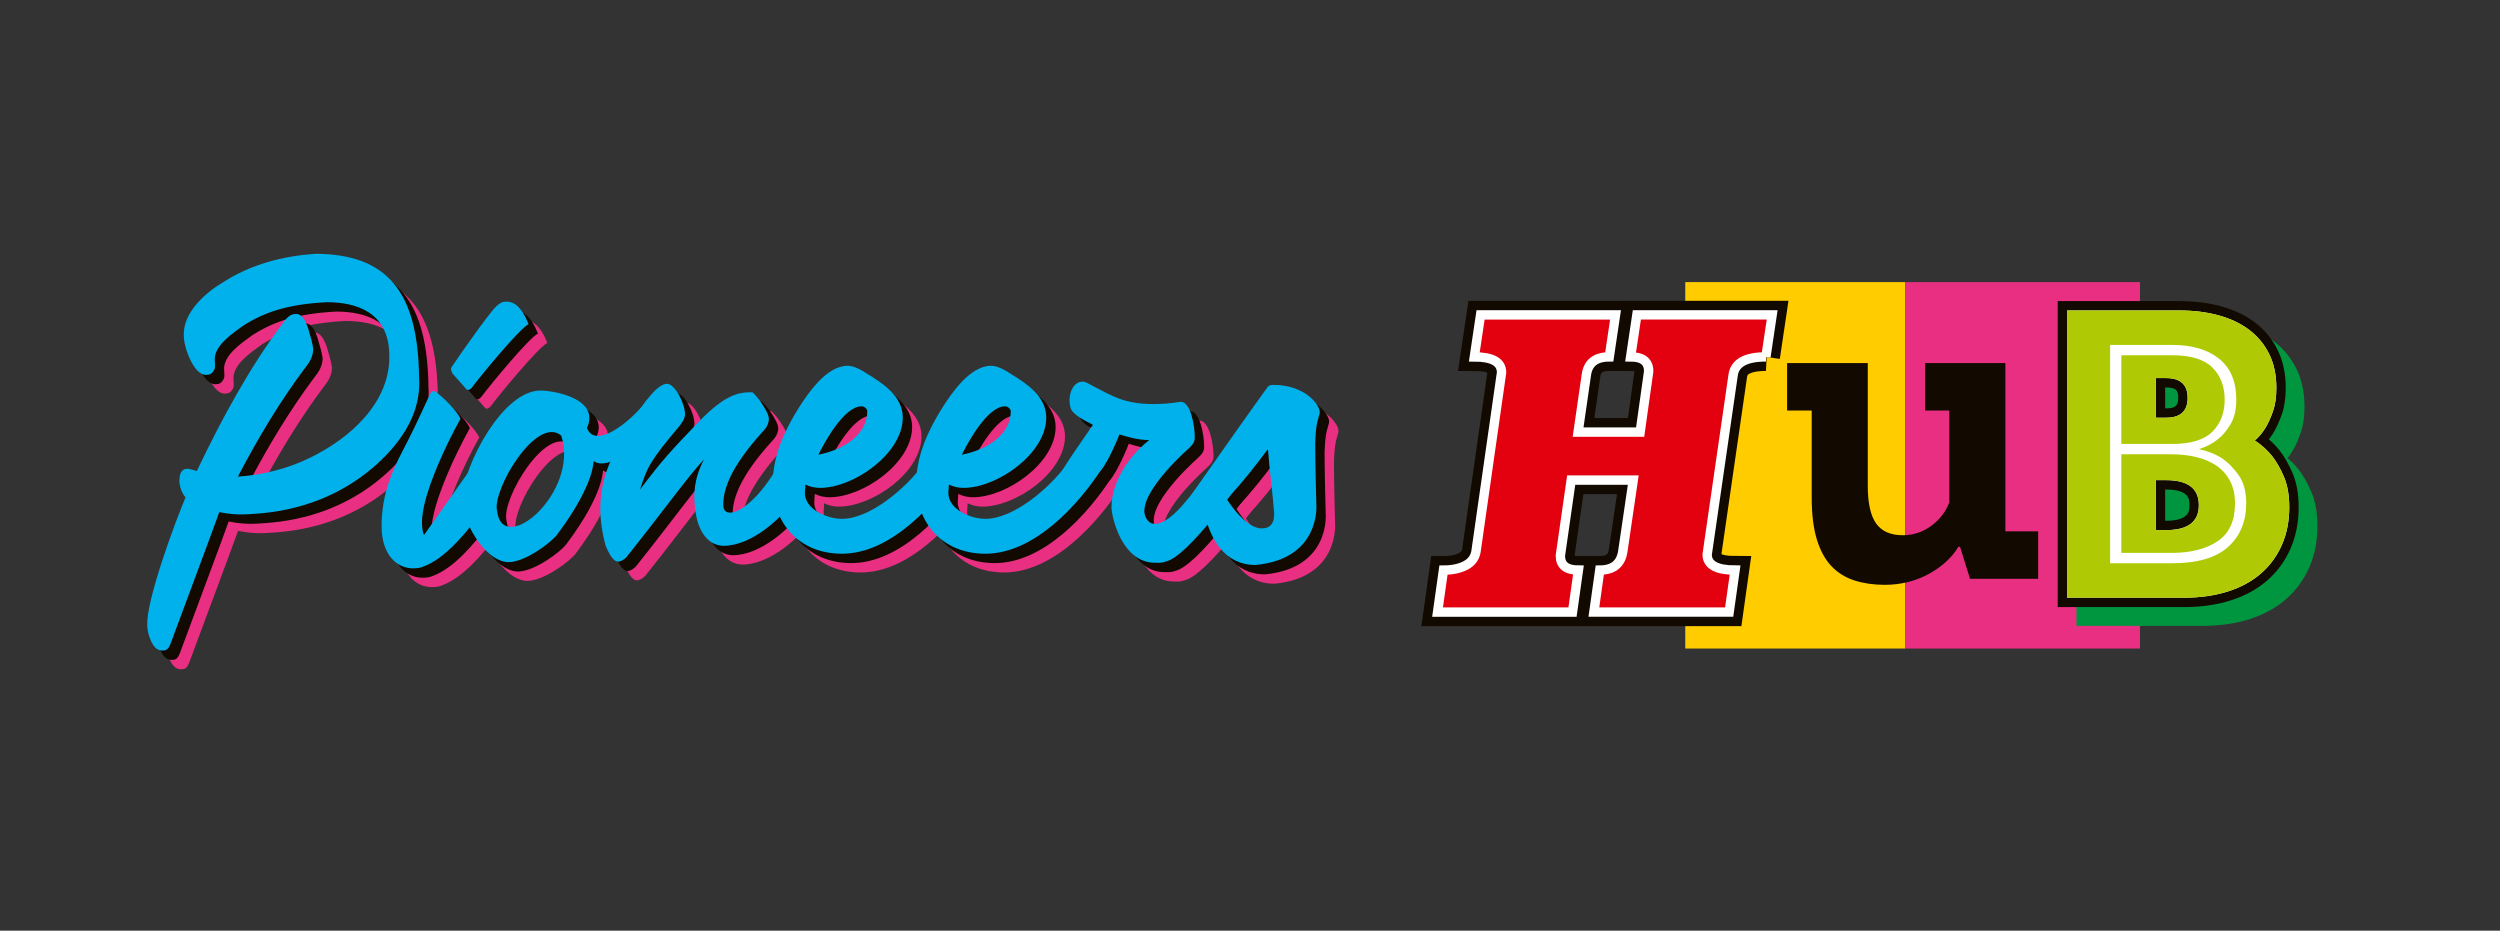 <?xml version="1.0" encoding="UTF-8"?>
<svg id="uuid-4f6dbbb1-7c12-4ce1-a84e-986718a69b98" data-name="Ebene 2" xmlns="http://www.w3.org/2000/svg" viewBox="0 0 1332.88 496.17">
  <rect x="0" y="0" width="1332.88" height="496.17" fill="#333333" stroke="none"/>
  <g>
    <g>
      <path d="M174.92,254.22c20.1-9.6,44.1-29.1,42.6-56.4-.9-21.3-17.4-26.7-33.3-26.7-20.29,1.03-33,5.1-44.7,12.6-5.7,4.2-15.9,10.8-15,18.9,0,0,.41,3.53-.3,4.5-.9,1.8-2.1,2.7-3.9,2.7-6.9.9-12.3-14.7-12.3-20.4-.9-13.2,12.6-24,20.7-28.8,15.3-9.9,32.4-14.1,49.2-15.3,39,0,55.01,20.83,55.5,66,1.5,20.7-12,37.2-24.6,48-18.3,15.6-40.2,23.1-62.7,24.6-2.1,0-9.19,1.23-19.2-.9-1.2,3.6-25.99,70.13-25.99,70.13-.9,2.1-1.61,3.67-4.01,3.67-3.3.3-5.1-2.4-6.3-4.8-1.5-3.3-2.1-6.3-2.1-8.4-.9-13.2,15.6-57.3,20.4-68.4-1.8-2.1-3-5.1-3.3-8.4,0-2.7.3-6.6,3.9-6.9,2.1,0,5.1,1.2,5.4,1.2,13.2-27.6,28.2-55.5,46.2-79.2,0,0,2.81-4.77,6.6-4.5,3.3-.3,5.4,4.2,6.6,7.8,1.2,3.9,2.4,8.4,2.7,10.8-.09,5.13-3.3,8.7-4.2,9.9-13.5,18-25.2,37.5-36,58.2,13.2-.9,26.4-4.2,38.1-9.9Z" fill="#e82f81" stroke-width="0"/>
      <path d="M261.22,259.62c.3-.3.6-.3.9-.3l19.2-.3c.9,0,.9.3.3.9-3.3,4.8-24.9,44.1-45.3,51.9-1.8.9-3.9,1.2-6,1.2-8.7,0-15.9-6.9-16.8-19.8-.9-21.3,7.8-36.3,13.8-48,4.5-8.7,9.6-20.1,12-25.2,1.28-2.5,3-1.2,3.3-.9,3.6,2.7,10.8,9.6,12.9,14.1-4.8,8.7-8.7,16.8-12,24.6-5.7,13.5-10.8,28.8-7.5,37.5l25.2-35.7ZM251.32,209.22l6.9,7.8c1.19,1.68,2.4.6,3.3-.3,5.4-7.2,25.5-31.5,30.3-33.9-.9-2.1-1.8-4.2-3-6-2.1-3.3-4.8-6-8.7-6-1.5,0-3.6-.3-8.1,5.4-2.4,3-4.8,6.3-7.5,9.9-5.4,7.5-11.1,15.6-13.5,19.2-.9,1.2-.6,2.4.3,3.9Z" fill="#e82f81" stroke-width="0"/>
      <path d="M298.11,218.22c7.2,0,32.02,4.33,24.82,19.93,5,13,27-7,32-15,.22-.36,10.39,7.37,10.39,7.37.09,5.87-29.39,32.63-38.7,25.3-.53-.42,1.31,11.33-19.69,39.33-3,4-16.92,14.57-25.92,14.57-13.01-.4-25.32-23.12-24.6-34.2.9-17.7,21.6-57.3,41.7-57.3ZM275.01,282.42c3.02,24.95,44.14-10,34.2-40.2-13.16-10.93-36.91,28.95-34.2,40.2Z" fill="#e82f81" stroke-width="0"/>
      <path d="M365.61,214.62c4.2,0,9.6,10.5,9.6,16.2,0,2.1-1.2,3.9-2.7,6-16.2,19.2-17.4,22.2-21.3,34.2,12-15.9,16.5-20.7,31.2-36,14.4-15,21.6-15.9,28.5-15.9,1.2,0,9,10.2,9,14.1,0,2.1-.9,4.5-3,6.6-17.7,19.5-21.3,31.2-21.3,39.3,0,2.7,1.2,4.2,3.6,4.2,5.1,0,14.7-6.9,24-22.2.3-.3.9-.6,1.5-.6h18.6c.9,0,.9.3.3.9-1.2,2.1-4.5,6.9-9,13.8l.3-.3-.6.6c-7.8,11.1-23.7,25.5-38.7,25.5-8.4-.3-13.8-8.1-15-19.8-.9-7.2-.9-15.6,4.8-26.4-8.7,9.3-21.3,27-41.4,52.2-1.5,1.5-3,2.4-4.5,2.4-2.1,0-4.2-2.7-6.6-8.4-7.99-29.13,2.4-46.8,12-62.7,9.3-15.9,16.2-23.7,20.7-23.7Z" fill="#e82f81" stroke-width="0"/>
      <path d="M518.61,256.92c1.5,0,3.6,1.2,2.7,2.4-12.9,20.1-36.6,45.9-62.4,45.9-22.8,0-36.9-16.2-36.9-37.5,0-14.7,6.3-28.2,13.8-40.2,4.8-7.5,14.7-22.5,26.1-22.5,3.3,0,7.2,2.1,10.8,4.5,8.4,5.1,18.6,12,18.6,23.1,0,19.2-26.1,37.5-44.1,37.5-2.7,0-5.4-.6-7.8-1.8,0,1.5-.3,3-.3,4.5,0,8.7,11.7,13.8,19.8,13.8,15,0,34.2-16.5,42.9-28.5.3-.3.6-.9.9-1.2s.6-.6.9-.6l15,.6ZM469.41,226.62c-9.3,0-19.5,18.6-23.1,25.8,12.9-2.4,26.1-10.5,26.1-23.1,0-1.2-1.5-2.7-3-2.7Z" fill="#e82f81" stroke-width="0"/>
      <path d="M595.11,256.92c1.5,0,3.6,1.2,2.7,2.4-12.9,20.1-36.6,45.9-62.4,45.9-22.8,0-36.9-16.2-36.9-37.5,0-14.7,6.3-28.2,13.8-40.2,4.8-7.5,14.7-22.5,26.1-22.5,3.3,0,7.2,2.1,10.8,4.5,8.4,5.1,18.6,12,18.6,23.1,0,19.2-26.1,37.5-44.1,37.5-2.7,0-5.4-.6-7.8-1.8,0,1.5-.3,3-.3,4.5,0,8.7,11.7,13.8,19.8,13.8,15,0,34.2-16.5,42.9-28.5.3-.3.6-.9.9-1.2s.6-.6.9-.6l15,.6ZM545.9,226.62c-9.3,0-19.5,18.6-23.1,25.8,12.9-2.4,26.1-10.5,26.1-23.1,0-1.2-1.5-2.7-3-2.7Z" fill="#e82f81" stroke-width="0"/>
      <path d="M576.8,261.72c-.6,0-.6-.3-.3-.9,2.4-4.5,8.1-12.6,16.2-24.3-3.9-2.1-11.1-5.4-12-9.3-2.1-8.7,3.18-15.86,8.7-13.2l3.9,2.1c9.3,4.8,16.2,9.3,31.5,9.3,4.5,0,9-.3,14.7-1.2,5.1,0,7.5,12,7.5,19.2,0,2.1-1.2,3.9-3.6,6-5.4,4.8-32.4,30.3-20.1,39.3,9.83,4.5,24.9-19.5,31.2-27.6.3,0,.9-.9,1.2-.9h18.6c.6,0,.6.3.3,1.2-3.3,6-31.2,45.6-43.2,48-2.4.9-4.2.6-6.3.6-17.19-.61-22.5-24.6-22.5-29.7,0-11.1,6.9-25.2,20.1-35.7-5.7,0-10.8-1.5-15.9-3,0,.3-5.7,14.4-9.9,19.2-.6.6-.9.9-1.2.9h-18.9Z" fill="#e82f81" stroke-width="0"/>
      <path d="M644.6,274.92c9.6-14.4,41.1-58.5,41.4-58.8.6-.6,1.5-.9,3-.9,17.52,0,25.28,11.54,24.6,15s-2.01,4.06-2.4,16.2c0,10.5.6,32.4.6,32.4,0,0,2.7,29.1-32.4,32.4-16.8,0-24.3-14.1-27.6-28.8h-2.4c-3,0-4.8-1.5-5.4-4.5-.3-.9-.3-2.1.6-3ZM689.3,283.33c-.9-11.7-2.4-22.2-3.3-33.9-6.9,9.3-13.8,18-21.9,26.7,3.9,6.3,11.7,15.6,18.6,15.6,4.5,0,6.6-2.7,6.6-7.2v-1.2Z" fill="#e82f81" stroke-width="0"/>
    </g>
    <g>
      <path d="M169.92,249.22c20.1-9.6,44.1-29.1,42.6-56.4-.9-21.3-17.4-26.7-33.3-26.7-20.29,1.03-33,5.1-44.7,12.6-5.7,4.2-15.9,10.8-15,18.9,0,0,.41,3.53-.3,4.5-.9,1.8-2.1,2.7-3.9,2.7-6.9.9-12.3-14.7-12.3-20.4-.9-13.2,12.6-24,20.7-28.8,15.3-9.9,32.4-14.1,49.2-15.3,39,0,55.01,20.83,55.5,66,1.5,20.7-12,37.2-24.6,48-18.3,15.6-40.2,23.1-62.7,24.6-2.1,0-9.19,1.23-19.2-.9-1.2,3.6-25.99,70.13-25.99,70.13-.9,2.1-1.61,3.67-4.01,3.67-3.3.3-5.1-2.4-6.3-4.8-1.5-3.3-2.1-6.3-2.1-8.4-.9-13.2,15.6-57.3,20.4-68.4-1.8-2.1-3-5.1-3.3-8.4,0-2.7.3-6.6,3.9-6.9,2.1,0,5.1,1.2,5.4,1.2,13.2-27.6,28.2-55.5,46.2-79.2,0,0,2.81-4.77,6.6-4.5,3.3-.3,5.4,4.2,6.6,7.8,1.2,3.9,2.4,8.4,2.7,10.8-.09,5.13-3.3,8.7-4.2,9.9-13.5,18-25.2,37.5-36,58.2,13.2-.9,26.4-4.2,38.1-9.9Z" fill="#120a01" stroke-width="0"/>
      <path d="M256.22,254.62c.3-.3.6-.3.9-.3l19.2-.3c.9,0,.9.3.3.9-3.3,4.8-24.9,44.1-45.3,51.9-1.8.9-3.9,1.2-6,1.2-8.7,0-15.9-6.9-16.8-19.8-.9-21.3,7.8-36.3,13.8-48,4.5-8.7,9.6-20.1,12-25.2,1.28-2.5,3-1.2,3.3-.9,3.6,2.7,10.8,9.6,12.9,14.1-4.8,8.7-8.7,16.8-12,24.6-5.7,13.5-10.8,28.8-7.5,37.5l25.2-35.7ZM246.32,204.22l6.9,7.8c1.19,1.68,2.4.6,3.3-.3,5.4-7.2,25.5-31.5,30.3-33.9-.9-2.1-1.8-4.2-3-6-2.1-3.3-4.8-6-8.7-6-1.5,0-3.6-.3-8.1,5.4-2.4,3-4.8,6.3-7.5,9.9-5.4,7.5-11.1,15.6-13.5,19.2-.9,1.2-.6,2.4.3,3.9Z" fill="#120a01" stroke-width="0"/>
      <path d="M293.11,213.22c7.2,0,32.02,4.33,24.82,19.93,5,13,27-7,32-15,.22-.36,10.39,7.37,10.39,7.37.09,5.87-29.39,32.63-38.7,25.3-.53-.42,1.31,11.33-19.69,39.33-3,4-16.92,14.57-25.92,14.57-13.01-.4-25.32-23.12-24.6-34.2.9-17.7,21.6-57.3,41.7-57.3ZM270.01,277.42c3.02,24.95,44.14-10,34.2-40.2-13.16-10.93-36.91,28.95-34.2,40.2Z" fill="#120a01" stroke-width="0"/>
      <path d="M360.61,209.62c4.2,0,9.6,10.5,9.6,16.2,0,2.1-1.2,3.9-2.7,6-16.2,19.2-17.4,22.2-21.3,34.2,12-15.9,16.5-20.7,31.2-36,14.4-15,21.6-15.9,28.5-15.9,1.2,0,9,10.2,9,14.1,0,2.1-.9,4.5-3,6.6-17.7,19.5-21.3,31.2-21.3,39.3,0,2.7,1.2,4.2,3.6,4.2,5.1,0,14.7-6.9,24-22.2.3-.3.9-.6,1.5-.6h18.6c.9,0,.9.3.3.9-1.2,2.1-4.5,6.9-9,13.8l.3-.3-.6.6c-7.8,11.1-23.7,25.5-38.7,25.5-8.4-.3-13.8-8.1-15-19.8-.9-7.2-.9-15.6,4.8-26.4-8.7,9.3-21.3,27-41.4,52.2-1.5,1.5-3,2.4-4.5,2.4-2.1,0-4.2-2.7-6.6-8.4-7.99-29.13,2.4-46.8,12-62.7,9.3-15.9,16.2-23.7,20.7-23.7Z" fill="#120a01" stroke-width="0"/>
      <path d="M513.61,251.92c1.5,0,3.6,1.2,2.7,2.4-12.9,20.1-36.6,45.9-62.4,45.9-22.8,0-36.9-16.2-36.9-37.5,0-14.7,6.3-28.2,13.8-40.2,4.8-7.5,14.7-22.5,26.1-22.5,3.3,0,7.2,2.1,10.8,4.5,8.4,5.1,18.6,12,18.6,23.1,0,19.2-26.1,37.5-44.1,37.5-2.7,0-5.4-.6-7.8-1.8,0,1.5-.3,3-.3,4.5,0,8.7,11.7,13.8,19.8,13.8,15,0,34.2-16.5,42.9-28.5.3-.3.6-.9.9-1.2s.6-.6.9-.6l15,.6ZM464.41,221.62c-9.3,0-19.5,18.6-23.1,25.8,12.9-2.4,26.1-10.5,26.1-23.1,0-1.2-1.5-2.7-3-2.7Z" fill="#120a01" stroke-width="0"/>
      <path d="M590.11,251.92c1.5,0,3.6,1.2,2.7,2.4-12.9,20.1-36.6,45.9-62.4,45.9-22.8,0-36.9-16.2-36.9-37.5,0-14.7,6.3-28.2,13.8-40.2,4.8-7.5,14.7-22.5,26.1-22.5,3.3,0,7.2,2.1,10.8,4.5,8.4,5.1,18.6,12,18.6,23.1,0,19.2-26.1,37.5-44.1,37.5-2.7,0-5.4-.6-7.8-1.8,0,1.5-.3,3-.3,4.5,0,8.7,11.7,13.8,19.8,13.8,15,0,34.2-16.5,42.9-28.5.3-.3.6-.9.9-1.2s.6-.6.9-.6l15,.6ZM540.9,221.62c-9.3,0-19.5,18.6-23.1,25.8,12.9-2.4,26.1-10.5,26.1-23.1,0-1.2-1.5-2.7-3-2.7Z" fill="#120a01" stroke-width="0"/>
      <path d="M571.8,256.72c-.6,0-.6-.3-.3-.9,2.4-4.5,8.1-12.6,16.2-24.3-3.9-2.1-11.1-5.4-12-9.3-2.1-8.7,3.18-15.86,8.7-13.2l3.9,2.1c9.3,4.8,16.2,9.3,31.5,9.3,4.5,0,9-.3,14.7-1.2,5.1,0,7.5,12,7.5,19.2,0,2.1-1.2,3.9-3.6,6-5.4,4.8-32.4,30.3-20.1,39.3,9.83,4.5,24.9-19.5,31.2-27.6.3,0,.9-.9,1.2-.9h18.6c.6,0,.6.3.3,1.2-3.3,6-31.2,45.6-43.2,48-2.4.9-4.2.6-6.3.6-17.19-.61-22.5-24.6-22.5-29.7,0-11.1,6.9-25.2,20.1-35.7-5.7,0-10.8-1.5-15.9-3,0,.3-5.7,14.4-9.9,19.2-.6.6-.9.9-1.2.9h-18.9Z" fill="#120a01" stroke-width="0"/>
      <path d="M639.6,269.92c9.6-14.4,41.1-58.5,41.4-58.8.6-.6,1.5-.9,3-.9,17.52,0,25.28,11.54,24.6,15s-2.01,4.06-2.4,16.2c0,10.5.6,32.4.6,32.4,0,0,2.7,29.1-32.4,32.4-16.8,0-24.3-14.1-27.6-28.8h-2.4c-3,0-4.8-1.5-5.4-4.5-.3-.9-.3-2.1.6-3ZM684.3,278.33c-.9-11.7-2.4-22.2-3.3-33.9-6.9,9.3-13.8,18-21.9,26.7,3.9,6.3,11.7,15.6,18.6,15.6,4.5,0,6.6-2.7,6.6-7.2v-1.2Z" fill="#120a01" stroke-width="0"/>
    </g>
    <g>
      <path d="M164.92,244.22c20.1-9.6,44.1-29.1,42.6-56.4-.9-21.3-17.4-26.7-33.3-26.7-20.29,1.03-33,5.1-44.7,12.6-5.7,4.2-15.9,10.8-15,18.9,0,0,.41,3.53-.3,4.5-.9,1.8-2.1,2.7-3.9,2.7-6.9.9-12.3-14.7-12.3-20.4-.9-13.2,12.6-24,20.7-28.8,15.3-9.9,32.4-14.1,49.2-15.3,39,0,55.01,20.83,55.5,66,1.5,20.7-12,37.2-24.6,48-18.3,15.6-40.2,23.1-62.7,24.6-2.1,0-9.19,1.23-19.2-.9-1.2,3.6-25.99,70.13-25.99,70.13-.9,2.1-1.61,3.67-4.01,3.67-3.3.3-5.1-2.4-6.3-4.8-1.5-3.3-2.1-6.3-2.1-8.4-.9-13.2,15.6-57.3,20.4-68.4-1.8-2.1-3-5.1-3.3-8.4,0-2.7.3-6.6,3.9-6.9,2.1,0,5.1,1.2,5.4,1.2,13.2-27.6,28.2-55.5,46.2-79.2,0,0,2.81-4.77,6.6-4.5,3.3-.3,5.4,4.2,6.6,7.8,1.2,3.9,2.4,8.4,2.7,10.8-.09,5.13-3.3,8.7-4.2,9.9-13.5,18-25.2,37.5-36,58.2,13.2-.9,26.4-4.2,38.1-9.9Z" fill="#00b1eb" stroke-width="0"/>
      <path d="M251.22,249.62c.3-.3.6-.3.9-.3l19.2-.3c.9,0,.9.3.3.9-3.3,4.8-24.9,44.1-45.3,51.9-1.8.9-3.9,1.2-6,1.2-8.7,0-15.9-6.9-16.8-19.8-.9-21.3,7.8-36.3,13.8-48,4.5-8.7,9.6-20.1,12-25.2,1.28-2.5,3-1.2,3.3-.9,3.6,2.7,10.8,9.6,12.9,14.1-4.8,8.7-8.7,16.8-12,24.6-5.7,13.5-10.8,28.8-7.5,37.5l25.2-35.7ZM241.32,199.22l6.9,7.8c1.19,1.68,2.4.6,3.3-.3,5.4-7.2,25.5-31.5,30.3-33.9-.9-2.1-1.8-4.2-3-6-2.1-3.3-4.8-6-8.7-6-1.5,0-3.6-.3-8.1,5.4-2.4,3-4.8,6.3-7.5,9.9-5.4,7.5-11.1,15.6-13.5,19.2-.9,1.2-.6,2.4.3,3.9Z" fill="#00b1eb" stroke-width="0"/>
      <path d="M288.11,208.22c7.2,0,32.02,4.33,24.82,19.93,5,13,27-7,32-15,.22-.36,10.39,7.37,10.39,7.37.09,5.87-29.39,32.63-38.7,25.3-.53-.42,1.31,11.33-19.69,39.33-3,4-16.92,14.57-25.92,14.57-13.01-.4-25.32-23.12-24.6-34.2.9-17.7,21.6-57.3,41.7-57.3ZM265.01,272.42c3.02,24.95,44.14-10,34.2-40.2-13.16-10.93-36.91,28.95-34.2,40.2Z" fill="#00b1eb" stroke-width="0"/>
      <path d="M355.61,204.62c4.2,0,9.6,10.5,9.6,16.2,0,2.1-1.2,3.9-2.7,6-16.2,19.2-17.4,22.2-21.3,34.2,12-15.9,16.5-20.7,31.2-36,14.4-15,21.6-15.9,28.5-15.9,1.2,0,9,10.2,9,14.1,0,2.1-.9,4.5-3,6.6-17.7,19.5-21.3,31.2-21.3,39.3,0,2.7,1.2,4.2,3.6,4.2,5.1,0,14.7-6.9,24-22.2.3-.3.9-.6,1.5-.6h18.6c.9,0,.9.3.3.9-1.2,2.1-4.5,6.9-9,13.8l.3-.3-.6.6c-7.8,11.1-23.7,25.5-38.7,25.5-8.4-.3-13.8-8.1-15-19.8-.9-7.2-.9-15.6,4.8-26.4-8.7,9.3-21.3,27-41.4,52.2-1.5,1.5-3,2.4-4.5,2.4-2.1,0-4.2-2.7-6.6-8.4-7.99-29.13,2.4-46.8,12-62.7,9.3-15.9,16.2-23.7,20.7-23.7Z" fill="#00b1eb" stroke-width="0"/>
      <path d="M508.61,246.92c1.5,0,3.6,1.2,2.7,2.4-12.9,20.1-36.6,45.9-62.4,45.9-22.8,0-36.9-16.2-36.9-37.5,0-14.7,6.3-28.2,13.8-40.2,4.8-7.5,14.7-22.5,26.1-22.5,3.3,0,7.2,2.1,10.8,4.5,8.4,5.1,18.6,12,18.6,23.1,0,19.2-26.1,37.5-44.1,37.5-2.7,0-5.4-.6-7.8-1.8,0,1.5-.3,3-.3,4.5,0,8.7,11.7,13.8,19.8,13.8,15,0,34.2-16.5,42.9-28.5.3-.3.6-.9.9-1.2s.6-.6.9-.6l15,.6ZM459.41,216.62c-9.3,0-19.5,18.6-23.1,25.8,12.9-2.4,26.1-10.5,26.1-23.1,0-1.2-1.5-2.7-3-2.7Z" fill="#00b1eb" stroke-width="0"/>
      <path d="M585.11,246.92c1.5,0,3.6,1.2,2.7,2.4-12.9,20.1-36.6,45.9-62.4,45.9-22.8,0-36.9-16.2-36.9-37.5,0-14.7,6.3-28.2,13.8-40.2,4.8-7.5,14.7-22.5,26.1-22.5,3.3,0,7.2,2.1,10.8,4.5,8.4,5.1,18.6,12,18.6,23.1,0,19.2-26.1,37.5-44.1,37.5-2.7,0-5.4-.6-7.8-1.8,0,1.5-.3,3-.3,4.5,0,8.7,11.7,13.8,19.8,13.8,15,0,34.2-16.5,42.9-28.5.3-.3.6-.9.9-1.2s.6-.6.9-.6l15,.6ZM535.9,216.62c-9.3,0-19.5,18.6-23.1,25.8,12.9-2.4,26.1-10.5,26.1-23.1,0-1.2-1.5-2.7-3-2.7Z" fill="#00b1eb" stroke-width="0"/>
      <path d="M566.8,251.72c-.6,0-.6-.3-.3-.9,2.4-4.5,8.1-12.6,16.2-24.3-3.9-2.1-11.1-5.4-12-9.3-2.1-8.7,3.18-15.86,8.7-13.2l3.9,2.1c9.3,4.8,16.2,9.3,31.5,9.3,4.5,0,9-.3,14.7-1.2,5.1,0,7.5,12,7.5,19.2,0,2.1-1.2,3.9-3.6,6-5.4,4.8-32.4,30.3-20.1,39.3,9.83,4.5,24.9-19.5,31.2-27.6.3,0,.9-.9,1.2-.9h18.6c.6,0,.6.3.3,1.2-3.3,6-31.2,45.6-43.2,48-2.4.9-4.2.6-6.3.6-17.19-.61-22.5-24.6-22.5-29.7,0-11.1,6.9-25.2,20.1-35.7-5.7,0-10.8-1.5-15.9-3,0,.3-5.7,14.4-9.9,19.2-.6.6-.9.9-1.2.9h-18.9Z" fill="#00b1eb" stroke-width="0"/>
      <path d="M634.6,264.92c9.6-14.4,41.1-58.5,41.4-58.8.6-.6,1.5-.9,3-.9,17.52,0,25.28,11.54,24.6,15s-2.01,4.06-2.4,16.2c0,10.5.6,32.4.6,32.4,0,0,2.7,29.1-32.4,32.4-16.8,0-24.3-14.1-27.6-28.8h-2.4c-3,0-4.8-1.5-5.4-4.5-.3-.9-.3-2.1.6-3ZM679.3,273.33c-.9-11.7-2.4-22.2-3.3-33.9-6.9,9.3-13.8,18-21.9,26.7,3.9,6.3,11.7,15.6,18.6,15.6,4.5,0,6.6-2.7,6.6-7.2v-1.2Z" fill="#00b1eb" stroke-width="0"/>
    </g>
  </g>
  <g>
    <g>
      <rect x="898.5" y="150.4" width="117.23" height="195.37" fill="#fc0" stroke-width="0"/>
      <rect x="1015.73" y="150.4" width="125.21" height="195.37" fill="#e82f81" stroke-width="0"/>
      <path d="M1026.39,193.58h42.78v89.7h17.48v25.3h-36.34l-5.29-17.02h-.92c-3.53,5.83-8.82,10.66-15.87,14.49-7.05,3.83-14.88,5.75-23.46,5.75-5.83,0-11.15-.77-15.98-2.3-4.83-1.53-8.93-4.06-12.3-7.59-3.38-3.53-5.98-8.28-7.82-14.26-1.84-5.98-2.76-13.49-2.76-22.54v-46.23h-13.11v-25.3h43.01v65.32c0,9.35,1.5,16.1,4.48,20.24,2.99,4.14,7.71,6.21,14.15,6.21,5.67,0,10.77-1.69,15.29-5.06,4.52-3.37,7.71-7.51,9.54-12.42v-48.99h-12.88v-25.3Z" fill="#120a01" stroke-width="0"/>
    </g>
    <g>
      <g>
        <path d="M1109.56,331.17v-158.14h62.42c7.83,0,15.12.92,21.67,2.73,6.63,1.84,12.4,4.61,17.15,8.23,4.81,3.67,8.6,8.29,11.29,13.74,2.68,5.45,4.04,11.89,4.04,19.13,0,5.16-.67,9.65-1.98,13.35-1.28,3.59-2.67,6.64-4.12,9.06-1.21,1.97-2.53,3.74-3.97,5.29,2.59,1.97,5,4.31,7.2,6.99,2.44,3.1,4.68,6.99,6.67,11.61,2.04,4.74,3.08,10.56,3.08,17.29,0,7.65-1.38,14.71-4.11,20.97-2.74,6.29-6.71,11.72-11.78,16.15-5.06,4.42-11.3,7.83-18.56,10.14-7.18,2.29-15.27,3.45-24.06,3.45h-64.95ZM1168.08,307.8c12.77,0,22.25-2.72,28.17-8.08,5.94-5.37,8.82-12.35,8.82-21.33,0-5.71-1.2-10.28-3.55-13.59-1.43-2-2.93-3.76-4.47-5.28,1.62,1.69,3,3.61,4.13,5.77,1.94,3.72,2.92,8.13,2.92,13.1,0,10.18-3.5,17.68-10.41,22.28-6.59,4.39-15.28,6.62-25.84,6.62h-29.36v-57.58h29.36c1.42,0,2.82.04,4.19.13l4.07-1.19c-2.47.36-5.15.54-8.03.54h-29.59v-52.3h29.59c10.59,0,18.41,2.45,23.23,7.28,4.83,4.83,7.28,11.18,7.28,18.87s-2.4,13.91-7.12,18.72c2.04-1.74,3.91-4.02,5.58-6.8,1.82-3.03,2.74-7.04,2.74-11.92,0-8.92-2.7-15.42-8.25-19.86-5.64-4.51-13.54-6.8-23.46-6.8h-30.56v111.4h30.56Z" fill="#00963f" stroke-width="0"/>
        <path d="M1171.99,175.53c7.65,0,14.65.88,21.01,2.64,6.35,1.76,11.78,4.36,16.3,7.81,4.51,3.44,8.04,7.73,10.56,12.86,2.53,5.13,3.79,11.13,3.79,18.02,0,4.9-.61,9.07-1.84,12.51-1.23,3.44-2.53,6.31-3.9,8.61-1.69,2.75-3.6,5.05-5.74,6.89,3.37,2.15,6.43,4.9,9.18,8.26,2.3,2.91,4.4,6.58,6.31,11.02,1.91,4.44,2.87,9.87,2.87,16.3,0,7.35-1.3,14-3.9,19.97-2.6,5.97-6.31,11.06-11.14,15.27-4.82,4.21-10.72,7.43-17.68,9.64-6.97,2.22-14.73,3.33-23.3,3.33h-62.45v-153.14h59.92M1135.02,310.3h33.06c13.47,0,23.42-2.91,29.85-8.72,6.43-5.81,9.64-13.54,9.64-23.19,0-6.28-1.34-11.29-4.02-15.04-2.68-3.75-5.55-6.69-8.61-8.84-3.83-2.45-8.04-4.13-12.63-5.05,3.67-1.07,6.96-2.75,9.87-5.05,2.6-1.99,4.94-4.71,7-8.15,2.07-3.44,3.1-7.84,3.1-13.2,0-9.64-3.06-16.91-9.18-21.81-6.12-4.9-14.46-7.35-25.03-7.35h-33.06v116.4M1168.08,199.41c9.95,0,17.1,2.18,21.47,6.54,4.36,4.36,6.54,10.07,6.54,17.1s-2.18,12.74-6.54,17.11c-4.36,4.36-11.52,6.54-21.47,6.54h-27.09v-47.3h27.09M1167.85,252.22c4.74,0,9.14.5,13.2,1.49,4.05,1,7.61,2.53,10.68,4.59,3.06,2.07,5.47,4.79,7.23,8.15,1.76,3.37,2.64,7.35,2.64,11.94,0,9.34-3.1,16.07-9.3,20.2s-14.35,6.2-24.45,6.2h-26.86v-52.58h26.86M1171.99,170.53h-64.92v163.14h67.45c9.05,0,17.4-1.2,24.82-3.57,7.59-2.42,14.13-6,19.45-10.64,5.35-4.67,9.54-10.4,12.43-17.03,2.87-6.58,4.32-13.97,4.32-21.97,0-7.08-1.1-13.23-3.28-18.28-2.08-4.83-4.43-8.91-6.98-12.14l-.03-.04-.03-.04c-1.73-2.12-3.59-4.03-5.57-5.74.89-1.13,1.73-2.34,2.52-3.64,1.58-2.63,2.99-5.74,4.35-9.54,1.41-3.98,2.13-8.75,2.13-14.19,0-7.63-1.45-14.43-4.3-20.23-2.86-5.8-6.9-10.72-12.01-14.62-5-3.81-11.06-6.72-18-8.65-6.77-1.87-14.28-2.82-22.34-2.82h0Z" fill="#00963f" stroke-width="0"/>
      </g>
      <g>
        <path d="M1099.56,321.17v-158.14h62.42c7.83,0,15.12.92,21.67,2.73,6.63,1.84,12.4,4.61,17.15,8.23,4.81,3.67,8.6,8.29,11.29,13.74,2.68,5.45,4.04,11.89,4.04,19.13,0,5.16-.67,9.65-1.98,13.35-1.28,3.59-2.67,6.64-4.12,9.06-1.21,1.97-2.53,3.74-3.97,5.29,2.59,1.97,5,4.31,7.2,6.99,2.44,3.1,4.68,6.99,6.67,11.61,2.04,4.74,3.08,10.56,3.08,17.29,0,7.65-1.38,14.71-4.11,20.97-2.74,6.29-6.71,11.72-11.78,16.15-5.06,4.42-11.3,7.83-18.56,10.14-7.18,2.29-15.27,3.45-24.06,3.45h-64.95ZM1154.87,280.12c13.4,0,14.95-6.17,14.95-10.82s-1.55-10.82-14.95-10.82h-3.01v21.63h3.01ZM1154.87,220.2c6.29,0,8.98-2.41,8.98-8.06s-2.69-8.06-8.98-8.06h-3.01v16.12h3.01Z" fill="#fff" stroke-width="0"/>
        <path d="M1161.99,165.53c7.65,0,14.65.88,21.01,2.64,6.35,1.76,11.78,4.36,16.3,7.81,4.51,3.44,8.04,7.73,10.56,12.86,2.53,5.13,3.79,11.13,3.79,18.02,0,4.9-.61,9.07-1.84,12.51-1.23,3.44-2.53,6.31-3.9,8.61-1.69,2.75-3.6,5.05-5.74,6.89,3.37,2.15,6.43,4.9,9.18,8.26,2.3,2.91,4.4,6.58,6.31,11.02,1.91,4.44,2.87,9.87,2.87,16.3,0,7.35-1.3,14-3.9,19.97-2.6,5.97-6.31,11.06-11.14,15.27-4.82,4.21-10.72,7.43-17.68,9.64-6.97,2.22-14.73,3.33-23.3,3.33h-62.45v-153.14h59.92M1149.36,222.7h5.51c7.65,0,11.48-3.52,11.48-10.56s-3.83-10.56-11.48-10.56h-5.51v21.12M1149.36,282.63h5.51c11.63,0,17.45-4.44,17.45-13.32s-5.82-13.32-17.45-13.32h-5.51v26.63M1161.99,160.53h-64.92v163.14h67.45c9.05,0,17.4-1.2,24.82-3.57,7.59-2.42,14.13-6,19.45-10.64,5.35-4.67,9.54-10.4,12.43-17.03,2.87-6.58,4.32-13.97,4.32-21.97,0-7.08-1.1-13.23-3.28-18.28-2.08-4.83-4.43-8.91-6.98-12.14l-.03-.04-.03-.04c-1.73-2.12-3.59-4.03-5.57-5.74.89-1.13,1.73-2.34,2.52-3.64,1.58-2.63,2.99-5.74,4.35-9.54,1.41-3.98,2.13-8.75,2.13-14.19,0-7.63-1.45-14.43-4.3-20.23-2.86-5.8-6.9-10.72-12.01-14.62-5-3.81-11.06-6.72-18-8.65-6.77-1.87-14.28-2.82-22.34-2.82h0ZM1154.36,206.58h.51c5.48,0,6.48,1.87,6.48,5.56,0,4.7-2.18,5.56-6.48,5.56h-.51v-11.12h0ZM1154.36,260.99h.51c12.45,0,12.45,5.41,12.45,8.32s0,8.32-12.45,8.32h-.51v-16.63h0Z" fill="#120a01" stroke-width="0"/>
      </g>
      <path d="M1102.06,165.53h59.92c7.65,0,14.65.88,21.01,2.64,6.35,1.76,11.78,4.36,16.3,7.81,4.51,3.44,8.04,7.73,10.56,12.86,2.53,5.13,3.79,11.13,3.79,18.02,0,4.9-.61,9.07-1.84,12.51-1.23,3.44-2.53,6.31-3.9,8.61-1.69,2.75-3.6,5.05-5.74,6.89,3.37,2.15,6.43,4.9,9.18,8.26,2.3,2.91,4.4,6.58,6.31,11.02,1.91,4.44,2.87,9.87,2.87,16.3,0,7.35-1.3,14-3.9,19.97-2.6,5.97-6.31,11.06-11.14,15.27-4.82,4.21-10.72,7.43-17.68,9.64-6.97,2.22-14.73,3.33-23.3,3.33h-62.45v-153.14ZM1158.08,300.3c13.47,0,23.42-2.91,29.85-8.72,6.43-5.81,9.64-13.54,9.64-23.19,0-6.28-1.34-11.29-4.02-15.04-2.68-3.75-5.55-6.69-8.61-8.84-3.83-2.45-8.04-4.13-12.63-5.05,3.67-1.07,6.96-2.75,9.87-5.05,2.6-1.99,4.94-4.71,7-8.15,2.07-3.44,3.1-7.84,3.1-13.2,0-9.64-3.06-16.91-9.18-21.81-6.12-4.9-14.46-7.35-25.03-7.35h-33.06v116.4h33.06ZM1130.99,236.71v-47.3h27.09c9.95,0,17.1,2.18,21.47,6.54,4.36,4.36,6.54,10.07,6.54,17.1s-2.18,12.74-6.54,17.11c-4.36,4.36-11.52,6.54-21.47,6.54h-27.09ZM1130.99,294.79v-52.58h26.86c4.74,0,9.14.5,13.2,1.49,4.05,1,7.61,2.53,10.68,4.59,3.06,2.07,5.47,4.79,7.23,8.15,1.76,3.37,2.64,7.35,2.64,11.94,0,9.34-3.1,16.07-9.3,20.2s-14.35,6.2-24.45,6.2h-26.86ZM1166.35,212.14c0-7.04-3.83-10.56-11.48-10.56h-5.51v21.12h5.51c7.65,0,11.48-3.52,11.48-10.56ZM1154.87,282.63c11.63,0,17.45-4.44,17.45-13.32s-5.82-13.32-17.45-13.32h-5.51v26.63h5.51Z" fill="#afca05" stroke-width="0"/>
    </g>
    <g>
      <path d="M941.52,190.27c-10.85,0-16.69,3.27-17.51,9.81l-13.83,95.54c0,5.54,4.96,8.32,14.88,8.32l-3.15,22.39h-72.13l3.15-22.39c7.12,0,11.2-3.27,12.25-9.81l5.6-38.17h-33.09l-5.78,40.31c0,5.12,3.21,7.68,9.63,7.68l-3.15,22.39h-71.95l3.15-22.39c4.67,0,8.58-.82,11.73-2.45,3.15-1.63,5.02-4.08,5.6-7.36l13.65-95.54c0-5.54-4.84-8.32-14.53-8.32l3.33-22.39h71.95l-3.33,22.39c-7.35,0-11.44,3.27-12.25,9.81l-4.38,30.28h33.09l4.55-32.42c0-5.12-3.21-7.68-9.63-7.68l3.33-22.39h72.13l-3.33,22.39Z" fill="#120a01" stroke="#120a01" stroke-miterlimit="10" stroke-width="15"/>
      <path d="M941.52,190.27c-10.85,0-16.69,3.27-17.51,9.81l-13.83,95.54c0,5.54,4.96,8.32,14.88,8.32l-3.15,22.39h-72.13l3.15-22.39c7.12,0,11.2-3.27,12.25-9.81l5.6-38.17h-33.09l-5.78,40.31c0,5.12,3.21,7.68,9.63,7.68l-3.15,22.39h-71.95l3.15-22.39c4.67,0,8.58-.82,11.73-2.45,3.15-1.63,5.02-4.08,5.6-7.36l13.65-95.54c0-5.54-4.84-8.32-14.53-8.32l3.33-22.39h71.95l-3.33,22.39c-7.35,0-11.44,3.27-12.25,9.81l-4.38,30.28h33.09l4.55-32.42c0-5.12-3.21-7.68-9.63-7.68l3.33-22.39h72.13l-3.33,22.39Z" fill="#e3000f" stroke="#fff" stroke-miterlimit="10" stroke-width="5"/>
    </g>
  </g>
</svg>